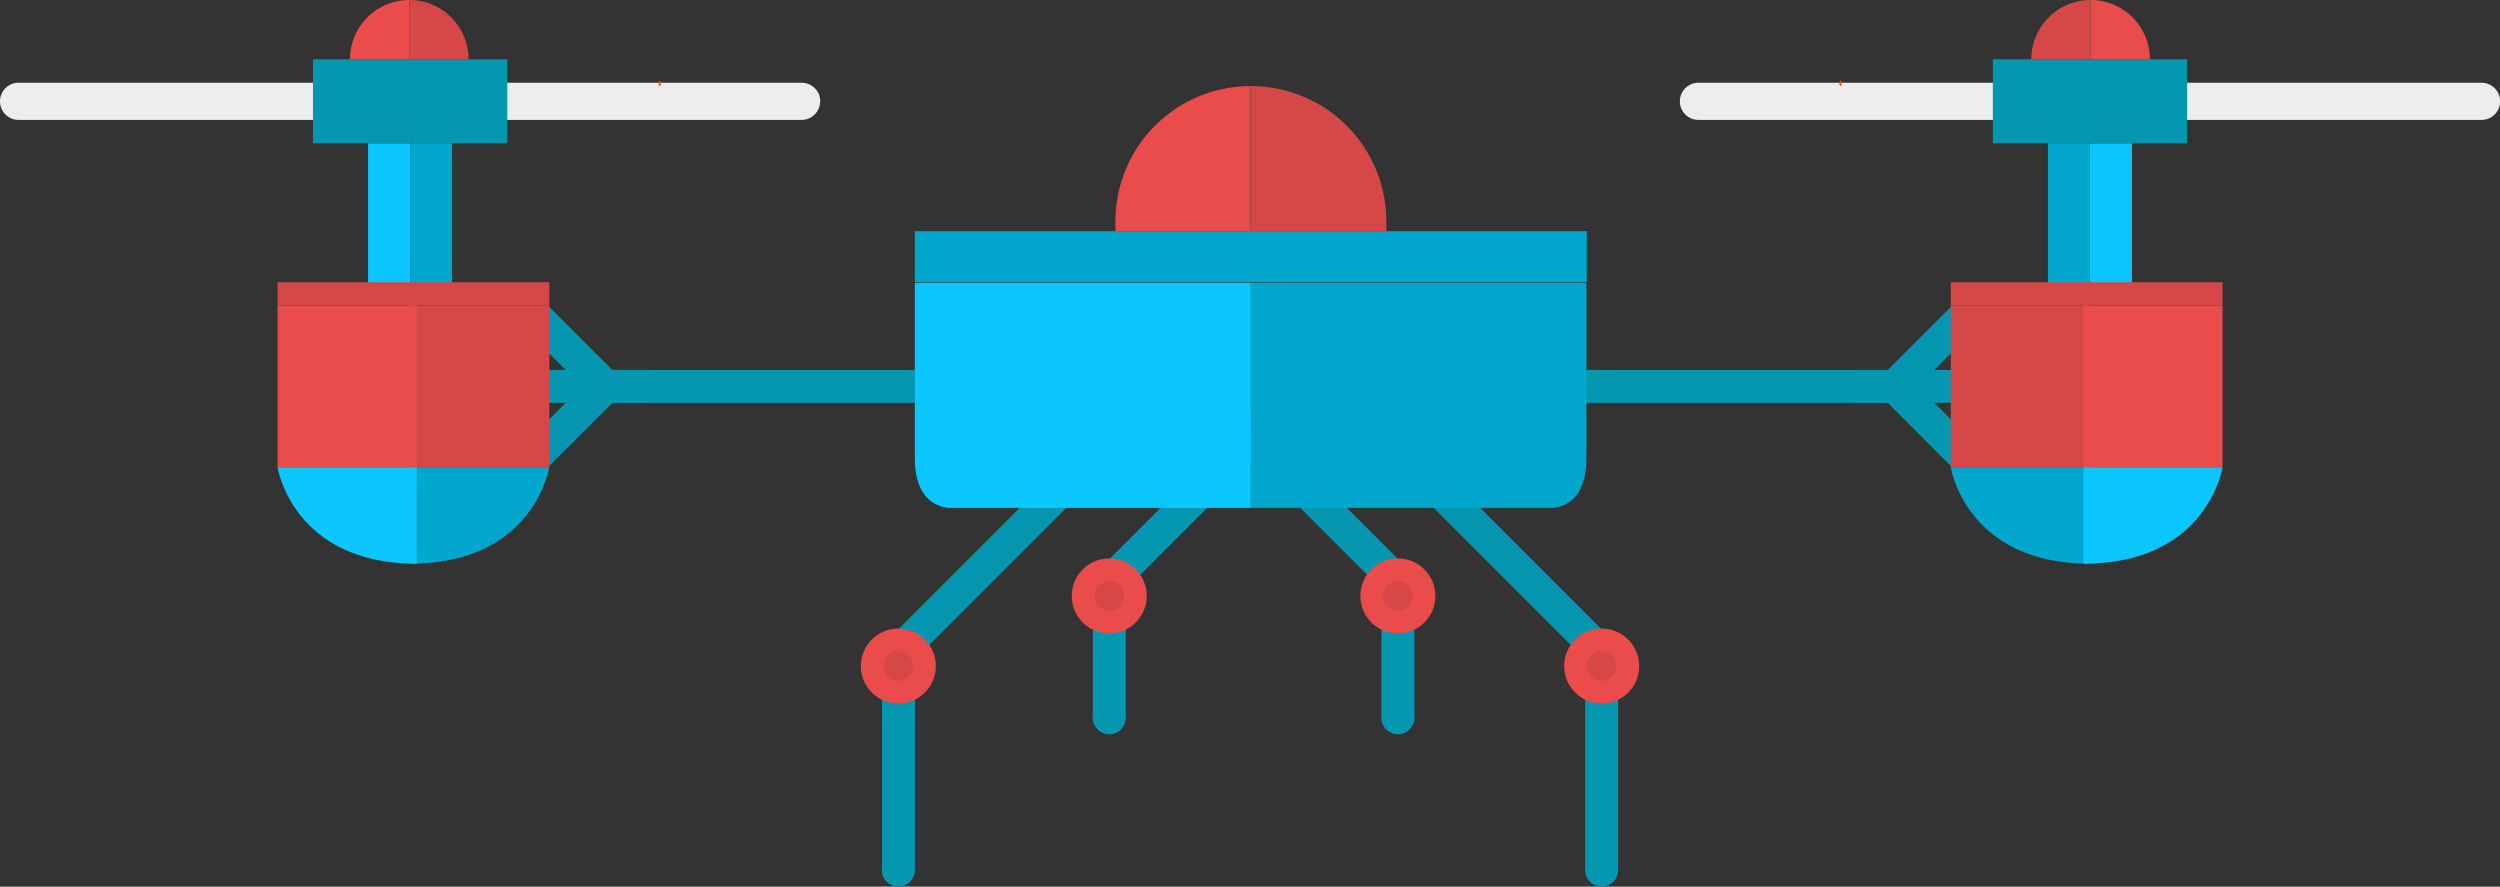 <svg xmlns="http://www.w3.org/2000/svg" viewBox="0 0 203.29 72.1"><rect x="0" y="0" width="203.29" height="72.1" fill="#333333" stroke="none"/><defs><style>.cls-1{fill:#0497af;}.cls-2{fill:#0bc6ff;}.cls-3{fill:#00a6cc;}.cls-4{fill:#d64747;}.cls-5{fill:#ea4b4b;}.cls-6{fill:#ededed;}.cls-7{fill:#f50;}</style></defs><title>Asset 4</title><g id="Layer_2" data-name="Layer 2"><g id="Layer_1-2" data-name="Layer 1"><rect class="cls-1" x="128.9" y="30.08" width="31.34" height="2.68"/><polygon class="cls-1" points="154.61 30.08 160.66 36.12 158.76 38.02 150.83 30.08 154.61 30.08"/><polygon class="cls-1" points="150.83 32.76 158.76 24.83 160.66 26.72 154.61 32.76 150.83 32.76"/><rect class="cls-2" x="169.95" y="11.65" width="3.41" height="11.84"/><rect class="cls-3" x="166.53" y="11.65" width="3.41" height="11.84"/><rect class="cls-4" x="158.63" y="22.95" width="22.1" height="1.87"/><rect class="cls-4" x="158.63" y="24.83" width="11.32" height="13.19"/><path class="cls-3" d="M158.63,38s1.21,7.84,11.32,7.84V38Z"/><rect class="cls-5" x="169.41" y="24.83" width="11.32" height="13.19"/><path class="cls-2" d="M180.73,38s-1.2,7.84-11.32,7.84V38Z"/>
    
<g id="WingB"><path id="WingB-2" data-name="WingB" class="cls-6" d="M136.6,8.24a1.51,1.51,0,0,0,1.51,1.51h63.68a1.51,1.51,0,0,0,1.51-1.51h0a1.51,1.51,0,0,0-1.51-1.51H138.11a1.51,1.51,0,0,0-1.51,1.51Z"/><rect id="WingB-3" data-name="WingB" class="cls-1" x="162.05" y="4.82" width="15.8" height="6.83"/><path id="WingB-4" data-name="WingB" class="cls-5" d="M170,0a4.82,4.82,0,0,1,4.82,4.82H170Z"/><path id="WingB-5" data-name="WingB" class="cls-4" d="M170,0a4.82,4.82,0,0,0-4.82,4.82H170Z"/>
    
    <animateTransform attributeName="transform"
                      attributeType="XML"
                      type="rotate"
                      from="0 50 50"
                      to="360 50 50"
                      dur="2s"
                      repeatCount="indefinite"  />

</g>
    
<path class="cls-7" d="M149.66,7c.13,0,.12-.43,0-.43s-.12.43,0,.43Z"/><rect class="cls-1" x="43.06" y="30.08" width="31.34" height="2.68"/><polygon class="cls-1" points="48.68 30.08 42.64 36.12 44.53 38.02 52.47 30.08 48.68 30.08"/><polygon class="cls-1" points="52.47 32.76 44.53 24.83 42.64 26.72 48.68 32.76 52.47 32.76"/><rect class="cls-3" x="74.39" y="18.8" width="54.64" height="4.15"/><path class="cls-4" d="M112.73,18.8c0-.27,0-.53,0-.8a11,11,0,0,0-11-11V18.8Z"/><path class="cls-5" d="M90.7,18.8c0-.27,0-.53,0-.8a11,11,0,0,1,11-11V18.8Z"/><rect class="cls-2" x="29.93" y="11.65" width="3.41" height="11.84"/><rect class="cls-3" x="33.35" y="11.65" width="3.41" height="11.84"/><rect class="cls-4" x="22.57" y="22.95" width="22.1" height="1.87"/><rect class="cls-4" x="33.35" y="24.83" width="11.32" height="13.19"/><path class="cls-3" d="M44.66,38s-1.2,7.84-11.32,7.84V38Z"/><rect class="cls-5" x="22.57" y="24.83" width="11.32" height="13.19"/><path class="cls-2" d="M22.57,38s1.21,7.84,11.32,7.84V38Z"/><rect class="cls-1" x="68.83" y="40.27" width="31.34" height="2.68" transform="translate(-4.67 71.94) rotate(-45)"/>
    
<g id="WingA"><path id="WingA-2" data-name="WingA" class="cls-6" d="M66.69,8.24a1.51,1.51,0,0,1-1.51,1.51H1.51A1.51,1.51,0,0,1,0,8.24H0A1.51,1.51,0,0,1,1.51,6.73H65.19a1.51,1.51,0,0,1,1.51,1.51Z"/><rect id="WingA-3" data-name="WingA" class="cls-1" x="25.45" y="4.82" width="15.8" height="6.83"/><path id="WingA-4" data-name="WingA" class="cls-5" d="M33.28,0a4.82,4.82,0,0,0-4.82,4.82h4.82Z"/><path id="WingA-5" data-name="WingA" class="cls-4" d="M33.28,0A4.82,4.82,0,0,1,38.1,4.82H33.28Z"/>
    
    <animateTransform attributeName="transform"
                      attributeType="XML"
                      type="rotate"
                      from="0 50 50"
                      to="360 50 50"
                      dur="2s"
                      repeatCount="indefinite"  />
    
</g>
    
<rect class="cls-1" x="71.72" y="54.16" width="2.68" height="16.61"/><circle class="cls-1" cx="73.05" cy="70.76" r="1.34"/><circle class="cls-5" cx="73.05" cy="54.16" r="3.05"/><circle class="cls-4" cx="73.05" cy="54.16" r="1.21"/><rect class="cls-1" x="117.45" y="25.94" width="2.68" height="31.34" transform="translate(5.37 96.19) rotate(-45)"/><rect class="cls-1" x="128.9" y="54.16" width="2.68" height="16.61"/><circle class="cls-1" cx="130.24" cy="70.76" r="1.34"/><circle class="cls-5" cx="130.24" cy="54.16" r="3.05"/><circle class="cls-4" cx="130.24" cy="54.16" r="1.21"/><rect class="cls-1" x="85.98" y="34.58" width="31.34" height="2.68" transform="translate(4.38 82.39) rotate(-45)"/><rect class="cls-1" x="88.86" y="48.46" width="2.68" height="9.91"/><circle class="cls-1" cx="90.2" cy="58.37" r="1.34"/><circle class="cls-5" cx="90.2" cy="48.46" r="3.05"/><circle class="cls-4" cx="90.2" cy="48.46" r="1.21"/><rect class="cls-1" x="100.89" y="20.25" width="2.68" height="31.34" transform="translate(4.55 82.8) rotate(-45)"/><rect class="cls-1" x="112.33" y="48.46" width="2.68" height="9.91"/><circle class="cls-1" cx="113.67" cy="58.37" r="1.34"/><circle class="cls-5" cx="113.67" cy="48.46" r="3.05"/><circle class="cls-4" cx="113.67" cy="48.46" r="1.21"/><path class="cls-3" d="M129,37.28V23H101.71V41.3h24.53C127.12,41.23,129,40.69,129,37.28Z"/><path class="cls-2" d="M74.39,37.28V23h27.32V41.3H77.18C76.3,41.23,74.39,40.69,74.39,37.28Z"/><path class="cls-7" d="M53.64,7c.13,0,.12-.43,0-.43s-.12.43,0,.43Z"/></g></g></svg>